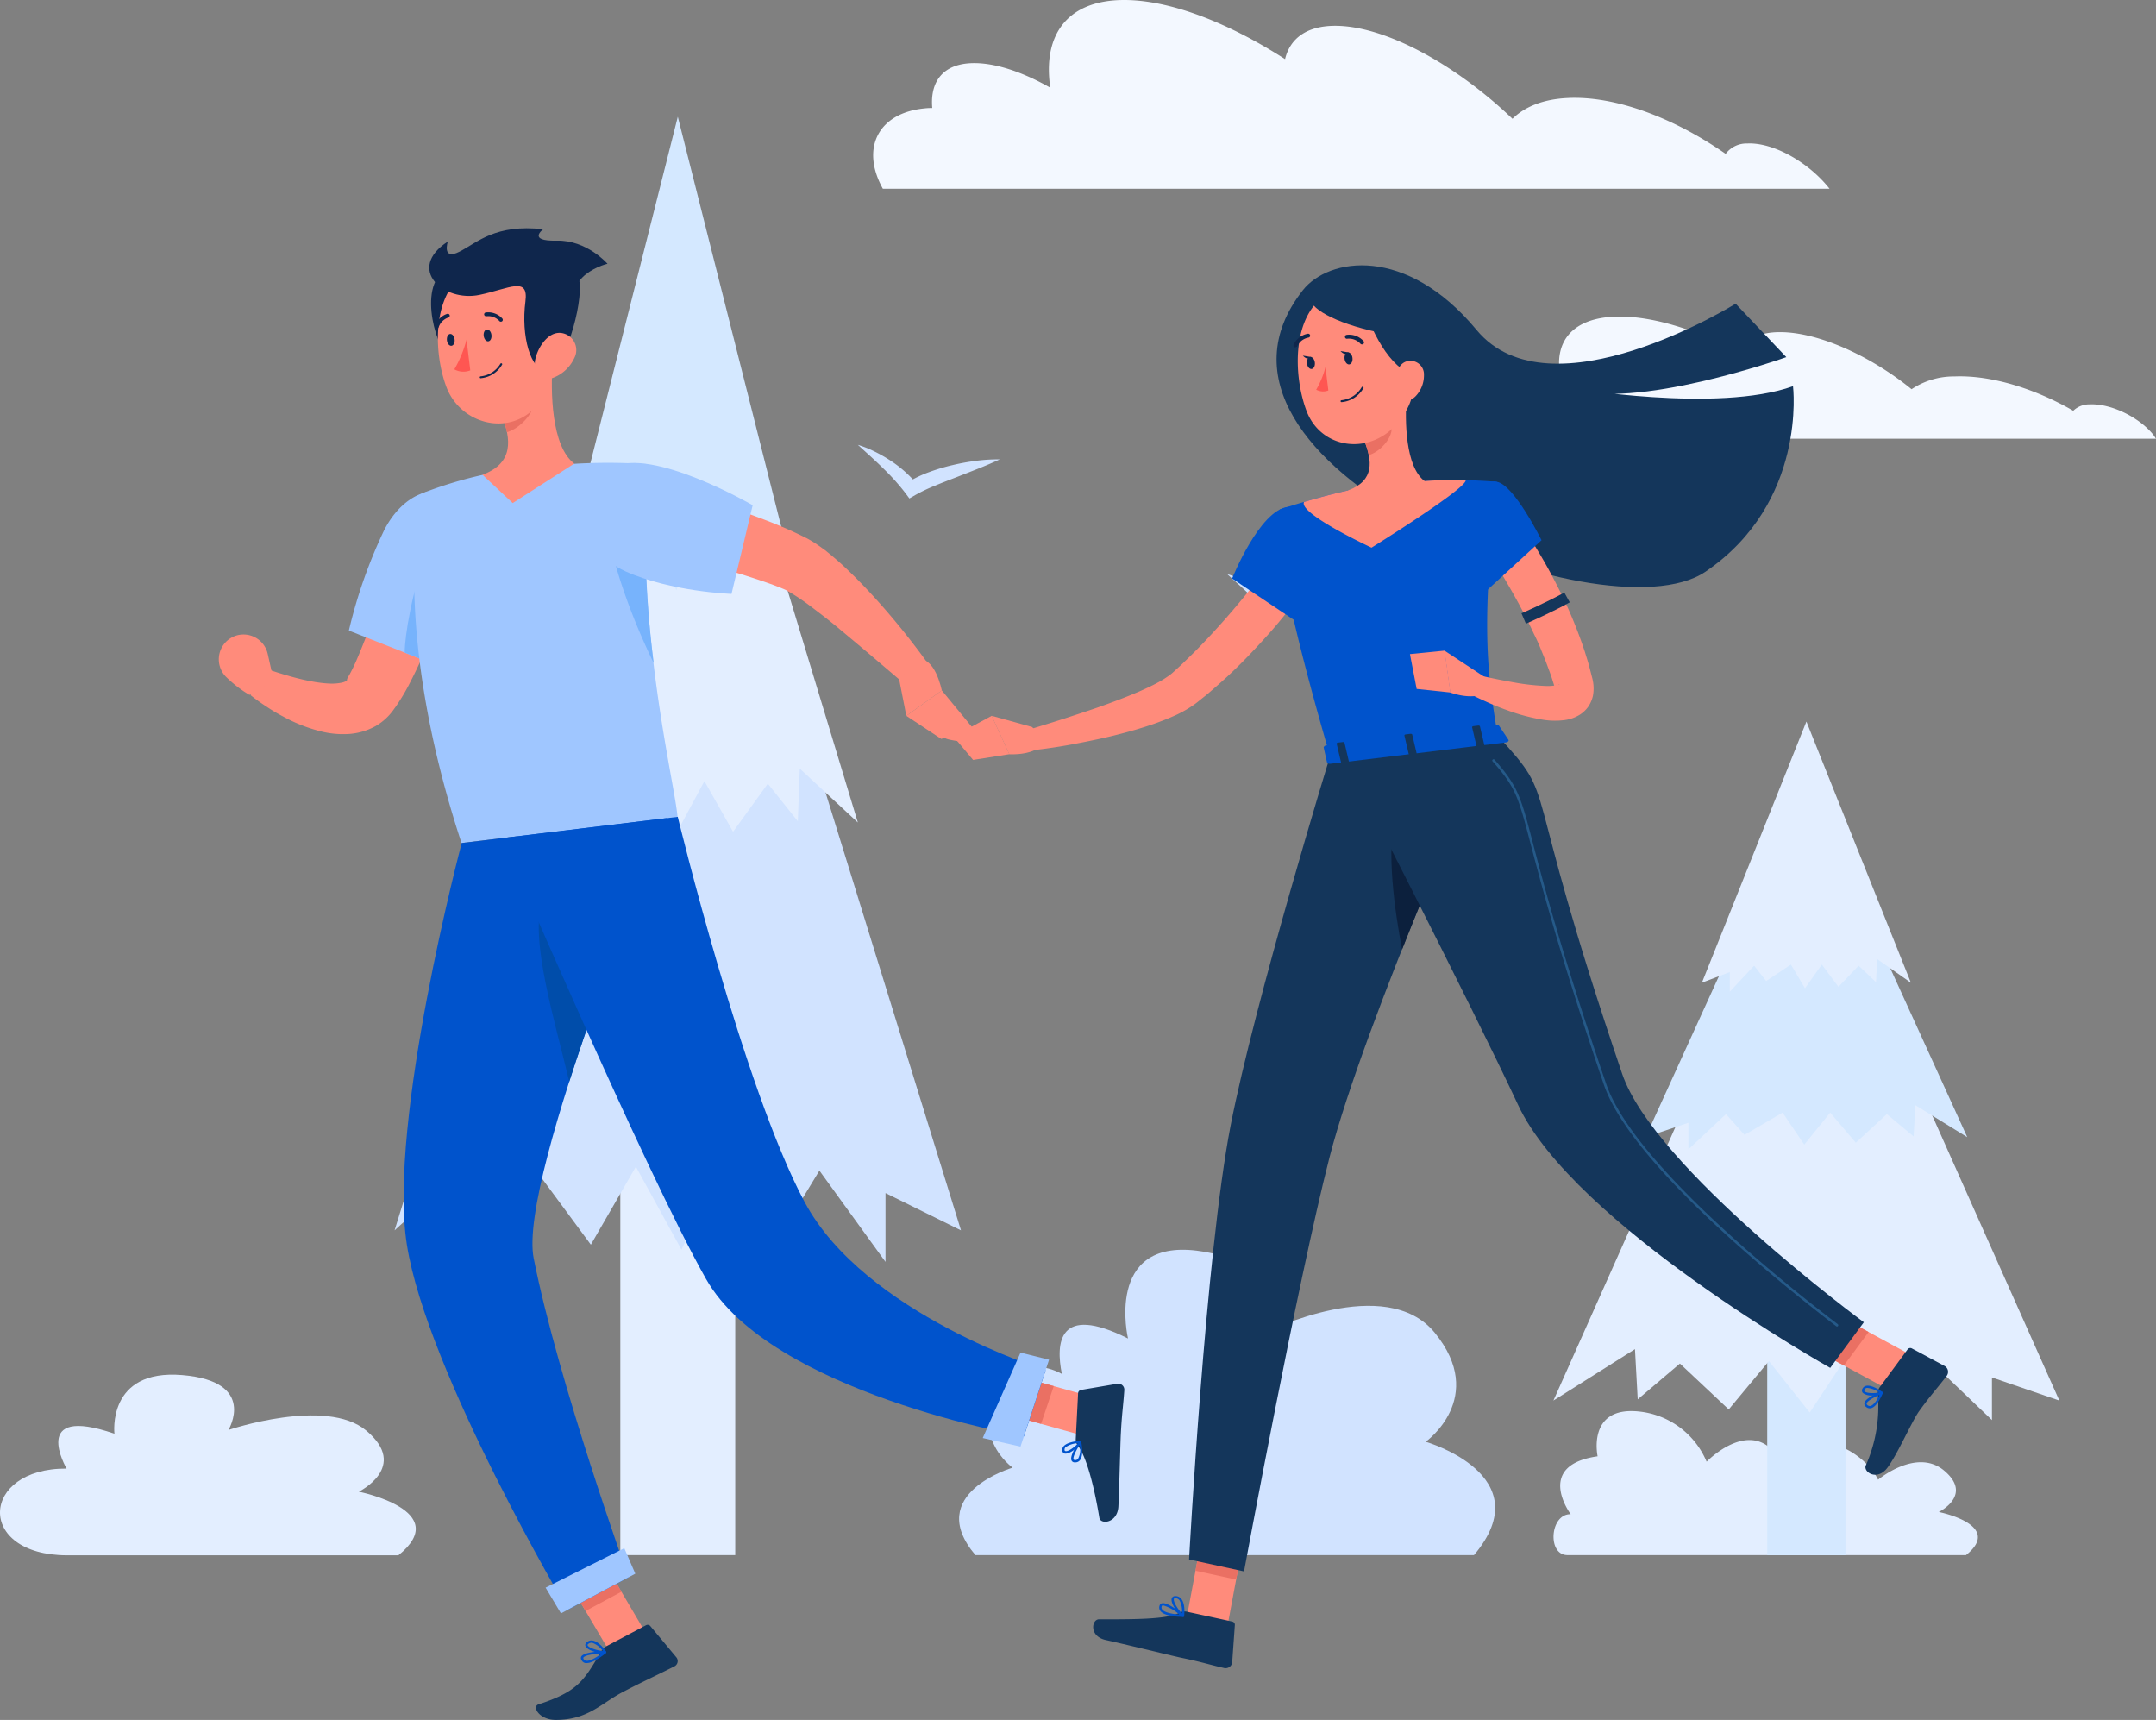 <svg xmlns="http://www.w3.org/2000/svg" width="792" height="631.674" viewBox="0 0 792 631.674">
    <rect x="0" y="0" width="792" height="631.674" fill="#808080" stroke="none"/>
    <defs>
        <style>
            .cls-1{fill:#e3eeff}.cls-2{fill:#d1e3ff}.cls-3{fill:#d4e8ff}.cls-4{fill:#f3f8ff}.cls-5{fill:#ff8b7b}.cls-6{fill:#0053cc}.cls-7{fill:#14365b}.cls-8{fill:#ea7063}.cls-9{fill:#0c203d}.cls-10{fill:#255a89}.cls-11{fill:#0f264c}.cls-12{fill:#ff5652}.cls-13{fill:#9fc6ff}.cls-14{fill:#77b3fc}.cls-15{fill:#004daa}
        </style>
    </defs>
    <g id="_1" data-name="1" transform="translate(.008)">
        <g id="Background_2" data-name="Background 2" transform="translate(-.008)">
            <path id="Path_728" d="M477.7 391.694s12.808-6.175 1.906-15.248c-10.14-8.405-24.187 3.393-24.187 3.393s-5.989-13.339-25.029-14.885c-7.8-.648-11.722 1.468-13.647 4.193l-.114-.133c-10.159-10.407-24.206 4.212-24.206 4.212a30.324 30.324 0 0 0-25.006-18.45c-19.06-1.906-15.038 16.467-15.038 16.467-23.329 3.3-9.892 21.271-9.892 21.271-7.624-.191-8.71 15.019-1.182 15.019H487.7c13.954-11.133-10-15.839-10-15.839z" class="cls-1" data-name="Path 728" transform="translate(234.501 163.608)"/>
            <path id="Rectangle_29" d="M0 0h42.217v176.149H0z" class="cls-1" data-name="Rectangle 29" transform="translate(227.873 394.992)"/>
            <path id="Path_729" d="M180.087 60.71l104.027 336.155-27.732-13.685v25.273L232.1 374.927l-11.988 19.746-24.644-21.194-14.028 30.5-16.753-30.5-16.544 28.647-20.089-27.2-17.325 21.232-1.144-29.752-33.545 30.459z" class="cls-2" data-name="Path 729" transform="translate(68.905 55.001)"/>
            <path id="Path_730" d="M162.076 43.91L95.92 262.3l17.63-8.882v16.41l15.438-21.785 7.624 12.846 15.667-13.78 8.92 19.822 10.655-19.831 10.521 18.6 12.77-17.668 11.016 13.8.724-19.326 21.328 19.794z" class="cls-1" data-name="Path 730" transform="translate(86.915 39.781)"/>
            <path id="Path_731" d="M151.059 22.49L108.08 192.769l11.455-6.919v12.789l10.025-16.982 4.956 10.006 10.178-10.731 5.794 15.438 6.919-15.438 6.842 14.5 8.291-13.78 7.166 10.769.457-15.076 13.856 15.419z" class="cls-3" data-name="Path 731" transform="translate(97.932 20.375)"/>
            <path id="Rectangle_30" d="M0 0h28.761v120.057H0z" class="cls-3" data-name="Rectangle 30" transform="translate(649.186 451.103)"/>
            <path id="Path_732" d="M392.325 160.57l92.915 208.341-24.758-8.482v15.648l-21.709-20.756-10.692 12.236-22.014-13.151-12.522 18.907-14.981-18.907-14.772 17.764-17.935-16.849-15.5 13.151-1.01-18.45-29.957 18.889z" class="cls-1" data-name="Path 732" transform="translate(271.251 145.47)"/>
            <path id="Path_733" d="M376.235 151.11L317.15 280.735l15.743-5.279v9.759l13.8-12.941 6.8 7.624 13.99-8.177 7.967 11.76 9.53-11.76 9.4 11.055 11.4-10.5 9.835 8.2.648-11.474 19.06 11.741z" class="cls-3" data-name="Path 733" transform="translate(287.341 136.9)"/>
            <path id="Path_734" d="M366.4 139.04l-38.39 95.908 10.235-3.907v7.224l8.955-9.565 4.422 5.642 9.091-6.061 5.165 8.71 6.194-8.71 6.1 8.177 7.414-7.757 6.385 6.061.419-8.5 12.389 8.691z" class="cls-1" data-name="Path 734" transform="translate(297.18 125.965)"/>
            <path id="Path_735" d="M393.028 394.074s22.757-16.22 3.335-40.025c-18.03-22.071-61.677-.362-61.677-.362s8.062-25.654-25.788-29.809-25.235 32.268-25.235 32.268c-25.807-12.961-26.55 1.906-24.3 13-6.366-3.355-14.1-4.441-20.642 3.583-14.981 18.335 2.554 30.858 2.554 30.858s-32.8 9.53-13.666 32.115h183.144c24.816-29.335-17.725-41.628-17.725-41.628z" class="cls-2" data-name="Path 735" transform="translate(130.708 135.441)"/>
            <path id="Path_736" d="M562.928 187.262c-5.184-6.537-15.61-11.607-23.31-11.283a8.539 8.539 0 0 0-6.194 2.344c-14.085-8.158-30.267-13.151-43.646-12.6a27.865 27.865 0 0 0-15.743 4.689c-15.1-12.293-34.307-20.966-48.316-20.966-7.948 0-12.884 2.821-14.638 7.624-15.5-8.253-31.41-13.342-44.257-13.342-20.489 0-27.122 12.884-18.755 30.991-3.354 3.393-19.5 8.177-18.85 13.875h234.605z" class="cls-4" data-name="Path 736" transform="translate(228.176 -27.466)"/>
            <path id="Path_737" d="M526.126 135.43a9.53 9.53 0 0 0-7.91 3.812c-19.155-13.342-40.769-21.423-58.17-20.508-8.882.438-15.648 3.183-20.146 7.624-20.851-19.975-46.829-34.158-65.108-34.158-10.407 0-16.6 4.593-18.431 12.236C335.4 90.983 314.068 82.73 297.277 82.73c-20.832 0-30.038 12.694-27.16 32.211-10.044-5.718-19.9-9.034-27.922-9.034-11.131 0-16.334 6.423-15.438 16.487a24.162 24.162 0 0 0-2.9.152c-16.982 1.677-23.5 14.657-15.248 29.5h347.764c-7.623-9.717-20.736-17.112-30.247-16.616z" class="cls-4" data-name="Path 737" transform="translate(115.703 -82.73)"/>
            <path id="Path_738" d="M61.231 382.121S47.355 358.449 78.8 369.313c0 0-2.84-23.863 24.93-21.537s16.944 20.165 16.944 20.165 35.832-12.179 50.622.21c15.953 13.342-2.726 22.452-2.726 22.452s34.917 6.938 14.542 23.367H61.46c-33.774-.038-32.002-32.039-.229-31.849z" class="cls-1" data-name="Path 738" transform="translate(-36.762 157.247)"/>
            <path id="Path_739" d="M291 212a32.667 32.667 0 0 1 8.139 3.907 31.257 31.257 0 0 1 6.9 6.118l-2.459-.457a29.371 29.371 0 0 1 5.718-2.706 59.485 59.485 0 0 1 5.813-1.734 52.471 52.471 0 0 1 11.969-1.449c-3.66 1.753-7.376 3.088-11.016 4.536-1.906.667-3.621 1.41-5.394 2.135a45.74 45.74 0 0 0-5.051 2.4l-1.449.839-1.01-1.277c-.839-1.086-1.7-2.192-2.649-3.221s-1.906-2.1-2.992-3.069c-2.119-2-4.289-3.964-6.519-6.022z" class="cls-2" data-name="Path 739" transform="translate(193.568 34.384)"/>
            <path id="Path_740" d="M202.1 168.45a38.847 38.847 0 0 1 6.08 2.421 52.743 52.743 0 0 1 5.718 3.24 44.238 44.238 0 0 1 9.987 8.825l-3.564-.629a42.786 42.786 0 0 1 8.177-3.926 70.861 70.861 0 0 1 8.424-2.5 81.7 81.7 0 0 1 8.577-1.563 60.315 60.315 0 0 1 8.729-.534c-5.318 2.5-10.673 4.479-15.934 6.557-2.63 1.01-5.26 2.02-7.814 3.088a61.588 61.588 0 0 0-7.3 3.469l-2.154 1.239-1.41-1.906a80.58 80.58 0 0 0-8.177-9.111c-1.468-1.468-3.011-2.9-4.574-4.346z" class="cls-2" data-name="Path 740" transform="translate(113.028 -5.071)"/>
            <path id="Path_741" d="M273.27 193.34a32.037 32.037 0 0 1 8.138 3.812 30.837 30.837 0 0 1 6.9 6.118l-2.459-.457a29.531 29.531 0 0 1 5.718-2.706 57.963 57.963 0 0 1 5.813-1.734 52.434 52.434 0 0 1 11.95-1.449c-3.659 1.753-7.357 3.088-11 4.536-1.906.667-3.64 1.41-5.413 2.154a40.884 40.884 0 0 0-5.028 2.386l-1.468.839-.991-1.277c-.858-1.086-1.7-2.192-2.668-3.221s-1.906-2.1-2.973-3.069c-2.116-1.929-4.289-3.893-6.519-5.932z" class="cls-2" data-name="Path 741" transform="translate(177.505 17.479)"/>
        </g>
        <g id="Objects" transform="translate(80.37 83.832)">
            <path id="Path_742" d="M337.249 199.7c-2.992 4.327-6.042 8.158-9.206 12.084s-6.537 7.624-9.949 11.283-6.976 7.262-10.692 10.673a272.515 272.515 0 0 1-5.718 5.051c-.953.858-1.906 1.62-2.954 2.44s-1.811 1.525-3.259 2.554a43.343 43.343 0 0 1-7.51 4.174c-2.459 1.086-4.9 2.02-7.319 2.878-4.86 1.677-9.7 3.03-14.562 4.231s-9.7 2.173-14.581 3.107-9.72 1.658-14.7 2.23l-1.525-7.624c4.574-1.41 9.225-2.821 13.8-4.327s9.168-2.973 13.666-4.612 8.92-3.316 13.151-5.165c2.116-.934 4.174-1.906 6.1-2.935a35.7 35.7 0 0 0 5.089-3.24c.515-.4 1.544-1.372 2.363-2.116s1.734-1.563 2.554-2.4c1.677-1.639 3.374-3.24 5.013-4.936 3.3-3.354 6.5-6.842 9.625-10.368s6.194-7.2 9.168-10.883 5.928-7.51 8.634-11.112z" class="cls-5" data-name="Path 742" transform="translate(62.71 -68.763)"/>
            <path id="Path_743" d="M294.757 180.453c-10.483 1.22-20.527 26.321-20.527 26.321l25.635 17.154s24.072-15.248 17.02-29.6c-3.885-7.985-12.75-14.961-22.128-13.875z" class="cls-6" data-name="Path 743" transform="translate(97.997 -78.13)"/>
            <path id="Path_744" d="M242.757 224.777l-14.867-4.117 6.48 14.123s9.778.705 13.17-4.651z" class="cls-5" data-name="Path 744" transform="translate(56.015 -41.602)"/>
            <path id="Path_745" d="M183.75 145.535l7.224 8.6 13.323-2.1-6.48-14.1z" class="cls-5" data-name="Path 745" transform="translate(86.108 41.128)"/>
            <path id="Path_746" d="M243.693 331.284l-14.943-3.24 6.518-34.784 14.924 3.24z" class="cls-5" data-name="Path 746" transform="translate(126.876 181.851)"/>
            <path id="Path_747" d="M387.335 269.1l-9.072 12.293-31.373-17.04 9.053-12.293z" class="cls-5" data-name="Path 747" transform="translate(233.907 144.525)"/>
            <path id="Path_748" d="M401.6 356.809l10.178-13.818a1.22 1.22 0 0 1 1.563-.362l12.084 6.48a2.459 2.459 0 0 1 .743 3.583c-3.64 4.765-5.718 6.861-10.121 12.941-2.745 3.812-7.8 15.572-11.607 20.737s-9.111 1.658-7.986-.82a53.366 53.366 0 0 0 4.384-26.131 3.926 3.926 0 0 1 .762-2.61z" class="cls-7" data-name="Path 748" transform="translate(208.588 68.766)"/>
            <path id="Path_749" d="M281.754 393.31l16.772 3.64a1.2 1.2 0 0 1 .972 1.277l-.972 13.666a2.44 2.44 0 0 1-2.973 2.135c-5.832-1.353-8.558-2.306-15.934-3.812-4.536-.991-21.232-5.108-27.5-6.461s-5.26-7.624-2.516-7.624c12.236 0 24.777.1 29.447-2.363a4.078 4.078 0 0 1 2.706-.458z" class="cls-7" data-name="Path 749" transform="translate(73.739 114.755)"/>
            <path id="Path_750" d="M292.463 142.989c9.435-11.969 37.891-16.658 63.812 14.6 27.084 32.687 95.165-9.644 95.165-9.644l18.621 19.631s-56.531 20.108-79.879 11.224c0 0 54.568 9.435 82.338-.553 0 0 5.279 42.694-32.173 68.138s-198.201-39.508-147.884-103.396z" class="cls-7" data-name="Path 750" transform="translate(105.762 -120.24)"/>
            <path id="Path_751" d="M233.765 293.26l-3.355 17.94 14.924 3.24 3.354-17.935z" class="cls-8" data-name="Path 751" transform="translate(128.38 181.851)"/>
            <path id="Path_752" d="M355.962 252.06l-9.072 12.293 16.182 8.786 9.072-12.293z" class="cls-8" data-name="Path 752" transform="translate(233.907 144.525)"/>
            <path id="Path_753" d="M283.871 186.007s-6.919 3.431 18.393 90.629l61.582-7.49c-4.1-24.93-6-40.387-.286-93.278a182.973 182.973 0 0 0-26.569-.267 196.847 196.847 0 0 0-27.96 3.412c-11.876 2.553-25.16 6.994-25.16 6.994z" class="cls-6" data-name="Path 753" transform="translate(105.948 -82.75)"/>
            <path id="Path_754" d="M318.936 159.09c-.667 9.206-.419 25.921 6.614 31.143 0 0-1.353 9.435-18.069 11.436-18.374 2.23-9.892-8.062-9.892-8.062 9.739-3.621 8.577-11.036 5.966-17.8z" class="cls-5" data-name="Path 754" transform="translate(117.389 -97.383)"/>
            <path id="Path_755" d="M308.91 162.68l-9.11 9.892a30.815 30.815 0 0 1 1.468 4.86c3.812-1.01 8.52-5.87 8.424-9.93a13.514 13.514 0 0 0-.781-4.822z" class="cls-8" data-name="Path 755" transform="translate(121.163 -94.13)"/>
            <path id="Path_756" d="M329.261 157.3c.9 15.133 1.6 21.518-5.032 30.152-10.006 12.98-28.8 10.788-34.193-3.812-4.841-13-5.546-35.527 8.5-43.3a20.7 20.7 0 0 1 30.725 16.96z" class="cls-5" data-name="Path 756" transform="translate(109.466 -116.732)"/>
            <path id="Path_757" d="M300.53 144.42c6.347 14.6 12.961 21.728 26.283 23.1s.934-18.3.934-18.3z" class="cls-7" data-name="Path 757" transform="translate(121.824 -110.673)"/>
            <path id="Path_758" d="M290.013 141.742c-3.221 3.64 6.042 9.53 21.156 13.151s20.451.515 20.451.515-8.31-16.83-17.706-17.573-18.164-2.554-23.901 3.907z" class="cls-7" data-name="Path 758" transform="translate(111.718 -117.372)"/>
            <path id="Path_759" d="M316.113 157.485a11.036 11.036 0 0 1-3.145 7.853c-2.725 2.764-6 .8-6.861-2.783-.762-3.221-.267-8.558 3.259-9.968a4.975 4.975 0 0 1 6.747 4.9z" class="cls-5" data-name="Path 759" transform="translate(126.597 -103.573)"/>
            <path id="Path_760" d="M317.725 231.865s-27.636 89.98-36.537 135.7c-9.244 47.649-15.248 159.319-15.248 159.319l20.184 4.384s19.555-105.838 31.391-152.02c12.941-50.279 59.466-154.593 59.466-154.593z" class="cls-7" data-name="Path 760" transform="translate(90.487 -37.979)"/>
            <path id="Path_761" d="M306.707 241.19c-3.983 12.98-.4 36.957 2.154 50.241 5.032-12.732 10.121-25.121 14.752-36.213-6.138-12.518-13.742-24.339-16.906-14.028z" class="cls-9" data-name="Path 761" transform="translate(125.806 -26.567)"/>
            <path id="Path_762" d="M295.62 231.429s47.08 91.791 64.269 128.614c20.451 43.837 114.682 96.613 114.682 96.613l12.351-16.756s-77-56.645-88.761-91.181c-38.577-113.443-22.681-99.11-45.743-124.212z" class="cls-7" data-name="Path 762" transform="translate(117.376 -38.114)"/>
            <path id="Path_763" d="M451.056 437.382a.477.477 0 0 1-.286-.1c-17.478-13.342-75.266-58.932-85.425-88.8-16.372-48.107-22.872-73.17-26.836-88.151-4.593-17.592-5.432-20.775-13.99-30.5a.458.458 0 0 1 0-.667.477.477 0 0 1 .667 0c8.71 9.911 9.644 13.532 14.18 30.9 3.907 14.962 10.464 40.025 26.817 88.094 10.063 29.619 67.681 75.095 85.1 88.341a.476.476 0 0 1 .1.667.533.533 0 0 1-.324.21z" class="cls-10" data-name="Path 763" transform="translate(143.426 -34.012)"/>
            <path id="Path_764" d="M298.819 152.654c.152 1.239-.381 2.306-1.182 2.4s-1.563-.82-1.715-2.039.381-2.287 1.182-2.382 1.563.801 1.715 2.021z" class="cls-11" data-name="Path 764" transform="translate(117.626 -105.05)"/>
            <path id="Path_765" d="M291.569 153.553c.152 1.22-.381 2.287-1.182 2.382s-1.563-.82-1.715-2.039.381-2.287 1.182-2.382 1.563.819 1.715 2.039z" class="cls-11" data-name="Path 765" transform="translate(111.058 -104.253)"/>
            <path id="Path_766" d="M290.92 151.756l-3.05-.5s1.792 2.12 3.05.5z" class="cls-11" data-name="Path 766" transform="translate(110.355 -104.476)"/>
            <path id="Path_767" d="M293.852 153.45a32.684 32.684 0 0 1-3.412 8.329 5.28 5.28 0 0 0 4.46.286z" class="cls-12" data-name="Path 767" transform="translate(112.683 -102.492)"/>
            <path id="Path_768" d="M295.486 162.914a.354.354 0 0 1-.038-.705 9.759 9.759 0 0 0 7.433-4.765.362.362 0 0 1 .5-.152.343.343 0 0 1 .152.476 10.2 10.2 0 0 1-7.986 5.146z" class="cls-11" data-name="Path 768" transform="translate(116.939 -99.052)"/>
            <path id="Path_769" d="M302.285 150.779a.82.82 0 0 1-.553-.172 5.718 5.718 0 0 0-4.879-1.906.705.705 0 0 1-.858-.572.724.724 0 0 1 .572-.839 7.128 7.128 0 0 1 6.213 2.249.724.724 0 0 1 0 1.029.705.705 0 0 1-.495.211z" class="cls-11" data-name="Path 769" transform="translate(117.705 -108.131)"/>
            <path id="Path_770" d="M286.772 152.007a.725.725 0 0 1-.324 0 .743.743 0 0 1-.324-.972 7.2 7.2 0 0 1 5.26-4 .724.724 0 0 1 .8.648.705.705 0 0 1-.629.781 5.718 5.718 0 0 0-4.136 3.221.724.724 0 0 1-.647.322z" class="cls-11" data-name="Path 770" transform="translate(108.708 -108.311)"/>
            <path id="Path_771" d="M337.687 183.3c2.726 3.812 4.956 7.471 7.262 11.3s4.384 7.624 6.423 11.626a168.633 168.633 0 0 1 10.428 24.78c.648 2.173 1.372 4.307 1.906 6.537l.858 3.316a14.847 14.847 0 0 1 .21 6.252 11.568 11.568 0 0 1-1.658 3.945 11.036 11.036 0 0 1-2.973 2.916 13.913 13.913 0 0 1-5.718 2.1 27.674 27.674 0 0 1-8.215-.153 71.472 71.472 0 0 1-13.342-3.6c-2.116-.762-4.174-1.582-6.214-2.5s-4-1.773-6.042-2.84l2.725-7.243c4.022.915 8.215 1.773 12.255 2.478a83.1 83.1 0 0 0 11.817 1.334 17 17 0 0 0 4.593-.419c.457-.133.705-.362.324-.21a2.764 2.764 0 0 0-1.2 1.62c-.133.457 0 .438-.267-.133l-.915-2.859c-.553-1.906-1.334-3.812-2.02-5.718s-1.506-3.812-2.268-5.718-1.62-3.812-2.535-5.6c-1.715-3.717-3.583-7.414-5.546-11.055s-4.06-7.224-6.175-10.807-4.384-7.147-6.537-10.387z" class="cls-5" data-name="Path 771" transform="translate(140.016 -75.449)"/>
            <path id="Path_772" d="M331.639 208.346L330 204.534c.1 0 9.625-4.212 15.743-7.624l2 3.6c-6.307 3.566-15.704 7.664-16.104 7.836z" class="cls-7" data-name="Path 772" transform="translate(148.523 -63.119)"/>
            <path id="Path_773" d="M332.351 175.627c6.4 1.125 16.391 21.461 16.391 21.461L326.9 217.12s-10.9-16.677-9.282-24.968c1.696-8.634 7.433-17.802 14.733-16.525z" class="cls-6" data-name="Path 773" transform="translate(137.156 -82.509)"/>
            <path id="Path_774" d="M398.078 357.013a2.249 2.249 0 0 1-1.563-.724 1.277 1.277 0 0 1-.4-1.239c.4-1.906 5.222-3.812 6.194-4.117a.419.419 0 0 1 .534.553c-.8 1.906-2.44 5.089-4.365 5.489zm3.564-4.917c-2 .839-4.5 2.173-4.708 3.126a.515.515 0 0 0 .172.477 1.3 1.3 0 0 0 1.2.438c.994-.192 2.212-1.678 3.336-4.037z" class="cls-6" data-name="Path 774" transform="translate(208.392 76.396)"/>
            <path id="Path_775" d="M399.446 353.343a5.127 5.127 0 0 1-3.488-.934 1.334 1.334 0 0 1-.1-1.639 1.906 1.906 0 0 1 1.334-.972c2.211-.476 5.718 2.135 5.928 2.249a.458.458 0 0 1 .172.381.439.439 0 0 1-.248.343 10.446 10.446 0 0 1-3.598.572zm-1.658-2.764a1.487 1.487 0 0 0-.419 0 1.181 1.181 0 0 0-.781.553.646.646 0 0 0 0 .686c.667.724 3.564.82 5.337.4a9.34 9.34 0 0 0-4.136-1.639z" class="cls-6" data-name="Path 775" transform="translate(207.977 75.339)"/>
            <path id="Path_776" d="M268.867 396.682c-2.535 0-6.976-.381-8.291-2.211a2.039 2.039 0 0 1-.267-1.906 1.22 1.22 0 0 1 .839-.858c2.077-.61 7.4 3.812 7.986 4.231a.415.415 0 0 1-.267.743zm-7.224-4.193a.646.646 0 0 0-.267 0 .343.343 0 0 0-.267.286 1.182 1.182 0 0 0 .152 1.162c.705.991 3.03 1.639 6.347 1.906a15.667 15.667 0 0 0-5.87-3.354z" class="cls-6" data-name="Path 776" transform="translate(85.272 113.308)"/>
            <path id="Path_777" d="M266.717 397.921a.381.381 0 0 1-.248 0c-1.658-1.239-4.479-5.184-3.812-6.881.133-.324.515-.858 1.62-.743a2.668 2.668 0 0 1 1.906 1.067c1.563 1.906 1.029 6.1 1.01 6.271a.457.457 0 0 1-.248.343zm-2.764-6.88c-.419 0-.476.172-.515.248-.362.934 1.391 3.812 2.935 5.356a8.31 8.31 0 0 0-.9-4.841 1.906 1.906 0 0 0-1.3-.743z" class="cls-6" data-name="Path 777" transform="translate(87.422 112.069)"/>
            <path id="Path_778" d="M330.408 218.125L315.16 208.1l2.116 15.381s9.149 3.526 13.952-.629z" class="cls-5" data-name="Path 778" transform="translate(135.078 -52.981)"/>
            <path id="Path_779" d="M271.74 126.647l2.459 12.789 12.427 1.315-2.116-15.381z" class="cls-5" data-name="Path 779" transform="translate(165.824 29.749)"/>
            <path id="Path_780" d="M298.161 150.876l-3.03-.5s1.769 2.124 3.03.5z" class="cls-11" data-name="Path 780" transform="translate(116.932 -105.273)"/>
            <path id="Path_781" d="M288.163 183.273c4.708-1.391 10.673-3.03 16.315-4.25a197.193 197.193 0 0 1 27.96-3.412c5.337-.4 10.654-.438 15.1-.324.4 3.031-34.593 24.778-34.593 24.778s-27.031-12.58-24.782-16.792z" class="cls-5" data-name="Path 781" transform="translate(110.5 -82.76)"/>
            <path id="Path_782" d="M356.273 222.75l3.45 5.165c.267.4-.191.9-.9.991l-64.593 7.853c-.553 0-1.048-.133-1.125-.5l-1.22-5.432c0-.381.362-.762.972-.839l62.344-7.624a1.124 1.124 0 0 1 1.067.381z" class="cls-6" data-name="Path 782" transform="translate(113.997 -40.071)"/>
            <path id="Path_783" d="M322.839 230.567l1.677-.21c.324 0 .553-.229.515-.438l-1.658-7.071c0-.21-.362-.343-.686-.3l-1.677.21c-.343 0-.572.248-.515.438l1.658 7.071c.037.205.361.338.686.3z" class="cls-7" data-name="Path 783" transform="translate(139.903 -39.902)"/>
            <path id="Path_784" d="M296.736 233.747l1.677-.21c.343 0 .572-.248.515-.457l-1.658-7.052c0-.21-.362-.343-.686-.3l-1.677.191c-.324 0-.553.248-.515.457l1.658 7.071a.521.521 0 0 0 .686.3z" class="cls-7" data-name="Path 784" transform="translate(116.26 -37.021)"/>
            <path id="Path_785" d="M309.786 232.157l1.677-.21c.324 0 .572-.248.515-.438l-1.658-7.071c0-.21-.362-.343-.686-.3l-1.677.21c-.324 0-.553.229-.515.438l1.658 7.071c.038.205.362.343.686.3z" class="cls-7" data-name="Path 785" transform="translate(128.082 -38.462)"/>
            <path id="Path_786" d="M232.532 274.409l-6.995 13.208-34.117-9.549 6.995-13.208z" class="cls-5" data-name="Path 786" transform="translate(93.057 156.121)"/>
            <path id="Path_787" d="M244.1 369.643l.858-16.772a1.315 1.315 0 0 1 1.086-1.22l13.342-2.268a2.211 2.211 0 0 1 2.554 2.325c-.4 5.851-.9 8.672-1.277 16.048-.229 4.536-.572 20.489-.9 26.683s-6.557 6.766-6.995 4.174c-1.906-11.626-4.822-22.719-7.948-26.569a3.659 3.659 0 0 1-.724-2.4z" class="cls-7" data-name="Path 787" transform="translate(70.698 74.991)"/>
            <path id="Path_788" d="M162.4 190.535c-2.363 9.015-5.089 17.592-8.215 26.264a202.6 202.6 0 0 1-11.264 25.788 74.053 74.053 0 0 1-3.945 6.576c-.343.553-.781 1.144-1.182 1.7a22.133 22.133 0 0 1-1.715 2.173 20.735 20.735 0 0 1-4.975 4.06 23.5 23.5 0 0 1-10.731 2.992 32.856 32.856 0 0 1-8.9-.858 57.176 57.176 0 0 1-14.295-5.508 65.406 65.406 0 0 1-6.232-3.7 69.449 69.449 0 0 1-5.908-4.25l5.718-9.682c7.8 2.668 16.41 5.165 23.405 5.451a18.012 18.012 0 0 0 4.441-.343c1.182-.267 1.906-.724 1.906-.991a.724.724 0 0 0 0-.324l.248-.515c.248-.515.438-.686.648-1.105.858-1.544 1.715-3.335 2.516-5.146a248.552 248.552 0 0 0 8.825-23.786c2.706-8.2 5.3-16.677 7.757-24.778z" class="cls-5" data-name="Path 788" transform="translate(-73.402 -74.317)"/>
            <path id="Path_789" d="M149.61 186.251c6.614 12.675-13.971 54.854-13.971 54.854L104 228.64a182.476 182.476 0 0 1 12.941-36.823c8.596-16.906 25.426-19.403 32.669-5.566z" class="cls-13" data-name="Path 789" transform="translate(-56.225 -80.878)"/>
            <path id="Path_790" d="M140.5 183.171c-6.137-2.058-12.389 1.048-17.611 12.808s-8.272 30.724-8.119 36l11.112 4.4s19.024-38.933 14.618-53.208z" class="cls-14" data-name="Path 790" transform="translate(-46.47 -76.101)"/>
            <path id="Path_791" d="M99.111 221.97l-2.211-9.854a9.13 9.13 0 0 0-11.436-6.766 9.149 9.149 0 0 0-3.64 15.438 44.675 44.675 0 0 0 8.367 6.385z" class="cls-5" data-name="Path 791" transform="translate(-78.934 -55.797)"/>
            <path id="Path_792" d="M198.425 264.86l-6.995 13.208 17.57 4.918 4.651-13.875z" class="cls-8" data-name="Path 792" transform="translate(93.066 156.121)"/>
            <path id="Path_793" d="M119.289 183.2s-12.065 46.925 14.695 128.348l79.364-9.53c-.934-12.255-15.8-70.749-11.016-129.605a211.415 211.415 0 0 0-26.988-.133 296 296 0 0 0-33.736 4.1 152.187 152.187 0 0 0-22.319 6.823z" class="cls-13" data-name="Path 793" transform="translate(-44.831 -85.77)"/>
            <path id="Path_794" d="M153.462 185.68c-.172 9.53 5.565 31.849 17.725 56.874a379.279 379.279 0 0 1-2.611-67.3v-.114c-5.299.095-14.924 1.525-15.114 10.54z" class="cls-14" data-name="Path 794" transform="translate(-11.418 -82.842)"/>
            <path id="Path_795" d="M155.538 152.35c-.82 11.112-.515 31.258 7.948 37.566l-22.624 14.5-11.112-10.402c11.76-4.346 10.349-13.342 7.224-21.48z" class="cls-5" data-name="Path 795" transform="translate(-32.896 -103.489)"/>
            <path id="Path_796" d="M144.528 156.67l-10.978 11.95a35.353 35.353 0 0 1 1.753 5.851c4.555-1.22 10.292-7.071 10.178-11.969a16.1 16.1 0 0 0-.953-5.832z" class="cls-8" data-name="Path 796" transform="translate(-29.454 -99.575)"/>
            <path id="Path_797" d="M125.171 135.194c-10.578 6.08-3.011 30.877 2.287 32.783 9.835 3.564 10.826-40.312-2.287-32.783z" class="cls-11" data-name="Path 797" transform="translate(-41.868 -119.82)"/>
            <path id="Path_798" d="M162.638 152.851c.877 14.809 2.154 23.443-4.365 31.887-9.778 12.694-28.742 8.177-34.04-6.08-4.746-12.808-5.394-34.879 8.272-42.484a20.241 20.241 0 0 1 30.133 16.677z" class="cls-5" data-name="Path 798" transform="translate(-40.682 -120.495)"/>
            <path id="Path_799" d="M174.642 146.09c1.41 8.6-5.546 32.8-11.779 32.992s-9.682-12.98-8.043-25.483c1.22-9.377-5.928-4.727-16.868-2.421-13.208 2.764-27.1-9.53-11.645-19.574 0 0-2.306 7.09 4.307 3.7s13.132-10.216 30.743-8.234c0 0-6.1 4.46 4.975 4.193s18.64 8.5 18.64 8.5c-2.287.495-7.853 2.744-10.33 6.327z" class="cls-11" data-name="Path 799" transform="translate(-42.185 -126.714)"/>
            <path id="Path_800" d="M154.312 156.209a14.066 14.066 0 0 1-7.967 7.243c-4.67 1.639-7.319-2.459-6.29-7.033.934-4.117 4.479-9.911 9.282-9.53a6.328 6.328 0 0 1 4.975 9.32z" class="cls-5" data-name="Path 800" transform="translate(-23.76 -108.453)"/>
            <path id="Path_801" d="M121.269 298.65l17.611 29.85-13.189 7.033L108.08 305.7l13.189-7.052" class="cls-5" data-name="Path 801" transform="translate(17.554 186.734)"/>
            <path id="Path_802" d="M166.052 403.612l14.409-7.624a1.277 1.277 0 0 1 1.6.286l9.53 11.436a2.173 2.173 0 0 1-.648 3.355c-5.241 2.687-12.884 6.194-19.422 9.682-7.624 4.06-12.522 10.006-24.168 10.006-6.137 0-8.863-4.917-6.366-5.718 14.047-4.593 16.544-8.386 22.529-18.64a6.918 6.918 0 0 1 2.535-2.783z" class="cls-7" data-name="Path 802" transform="translate(-23.55 117.089)"/>
            <path id="Path_803" d="M121.279 298.65l-13.189 7.05 9.072 15.381 13.189-7.052-9.072-15.381" class="cls-8" data-name="Path 803" transform="translate(17.563 186.734)"/>
            <path id="Path_804" d="M150.93 405.248a3.013 3.013 0 0 1-.61 0 2.039 2.039 0 0 1-1.449-1.258 1.2 1.2 0 0 1 0-1.163c1.125-1.734 7.433-1.906 8.672-1.906a.362.362 0 0 1 .4.286.381.381 0 0 1-.114.457c-1.658 1.316-4.765 3.584-6.899 3.584zm5.432-3.526c-2.687.133-6.118.61-6.709 1.506a.343.343 0 0 0 0 .381 1.182 1.182 0 0 0 .858.762c1.144.286 3.3-.705 5.851-2.649z" class="cls-6" data-name="Path 804" transform="translate(-15.709 121.705)"/>
            <path id="Path_805" d="M156.549 403.589c-2.192 0-6.385-1.125-6.919-2.725-.114-.324-.172-.972.724-1.563a2.611 2.611 0 0 1 2.058-.4c2.44.5 4.708 3.812 4.8 4.022a.439.439 0 0 1-.362.648zm-4.708-3.907a1.906 1.906 0 0 0-1.029.324c-.476.324-.419.534-.381.591.3.934 3.469 1.906 5.6 2.135a8.157 8.157 0 0 0-3.812-3.011z" class="cls-6" data-name="Path 805" transform="translate(-14.943 119.819)"/>
            <path id="Path_806" d="M135.888 249.519S108.633 352 115.742 397.04c7.4 46.868 59.085 134.1 59.085 134.1l22.338-11.931S171.4 447.72 162.324 402.034c-5.947-29.885 48.964-161.664 48.964-161.664z" class="cls-6" data-name="Path 806" transform="translate(-46.658 -23.746)"/>
            <path id="Path_807" d="M138.1 307.7l-27.312 14.581-5.642-9.454 28.913-14.5z" class="cls-13" data-name="Path 807" transform="translate(14.899 186.435)"/>
            <path id="Path_808" d="M142 263.167c-5.013 13.742 4.631 44.619 9.8 66.575 6.766-21.137 14.962-43.418 21.785-61.258l1.258-19.917s-27.129-1.067-32.843 14.6z" class="cls-15" data-name="Path 808" transform="translate(-23.072 -16.333)"/>
            <path id="Path_809" d="M133.55 247.954s52.662 122.8 74.942 162.007c23.729 41.683 116.721 57.732 116.721 57.732l7.967-24.3s-66.5-20.527-88.551-61.829c-22.548-42.179-46.582-141.441-46.582-141.441z" class="cls-6" data-name="Path 809" transform="translate(-29.454 -23.972)"/>
            <path id="Path_810" d="M203.275 295.157l10.483-31.906-10.483-2.611-13.875 31.372z" class="cls-13" data-name="Path 810" transform="translate(91.227 152.298)"/>
            <path id="Path_811" d="M132.842 148.225c.152 1.2-.362 2.249-1.144 2.344s-1.544-.8-1.7-2 .381-2.249 1.163-2.344 1.548.799 1.681 2z" class="cls-11" data-name="Path 811" transform="translate(-32.691 -109.046)"/>
            <path id="Path_812" d="M125.731 149.085c.153 1.2-.362 2.249-1.144 2.344s-1.544-.8-1.677-2 .362-2.249 1.144-2.344 1.546.799 1.677 2z" class="cls-11" data-name="Path 812" transform="translate(-39.112 -108.266)"/>
            <path id="Path_813" d="M128.809 148.17a42.96 42.96 0 0 1-4.479 10.921 6.9 6.9 0 0 0 5.851.381z" class="cls-12" data-name="Path 813" transform="translate(-37.807 -107.276)"/>
            <path id="Path_814" d="M129.593 158.242a.362.362 0 0 1-.362-.324.343.343 0 0 1 .305-.381 9.53 9.53 0 0 0 7.281-4.651.362.362 0 0 1 .648.3 10.083 10.083 0 0 1-7.834 5.032z" class="cls-11" data-name="Path 814" transform="translate(-33.369 -103.148)"/>
            <path id="Path_815" d="M136.223 146.362a.667.667 0 0 1-.515-.21 5.566 5.566 0 0 0-4.784-1.792.743.743 0 0 1-.839-.572.705.705 0 0 1 .572-.82 6.976 6.976 0 0 1 6.061 2.192.724.724 0 0 1 0 1.01.743.743 0 0 1-.495.192z" class="cls-11" data-name="Path 815" transform="translate(-32.603 -112.043)"/>
            <path id="Path_816" d="M121.279 148.679a.573.573 0 0 1-.248 0 .686.686 0 0 1-.419-.9 7.033 7.033 0 0 1 4.555-4.574.724.724 0 0 1 .858.515.705.705 0 0 1-.515.858 5.718 5.718 0 0 0-3.564 3.659.705.705 0 0 1-.667.442z" class="cls-11" data-name="Path 816" transform="translate(-41.217 -111.787)"/>
            <path id="Path_817" d="M162.478 175.1c10.235 2.687 20.26 5.718 30.286 9.015 5.013 1.677 10.025 3.412 15.038 5.337a159.669 159.669 0 0 1 15.343 6.557c.705.362 1.3.629 2.077 1.067s1.582.9 2.23 1.334 1.391.915 2 1.353 1.258.915 1.906 1.372c2.363 1.906 4.479 3.7 6.518 5.565 4.1 3.812 7.8 7.624 11.436 11.588a276.878 276.878 0 0 1 20.032 24.777l-8.31 7.624c-7.853-6.671-15.743-13.437-23.577-19.917-3.812-3.259-7.891-6.366-11.779-9.3a78.429 78.429 0 0 0-5.813-4 45.795 45.795 0 0 0-2.687-1.582c-.438-.248-.8-.381-1.163-.553l-1.468-.591c-4.1-1.639-8.977-3.2-13.742-4.727l-14.657-4.384-29.6-8.615z" class="cls-5" data-name="Path 817" transform="translate(-8.616 -82.878)"/>
            <path id="Path_818" d="M159.2 173.567c14.562-7.624 51.633 13.894 51.633 13.894l-7.776 32.573s-22.109-.724-38.977-8.291c-17.726-7.909-18.431-31.01-4.88-38.176z" class="cls-13" data-name="Path 818" transform="translate(-14.716 -85.748)"/>
            <path id="Path_819" d="M244.711 368.24h-.343a1.2 1.2 0 0 1-1.029-.705c-.762-1.7 2.211-6.08 2.821-6.938a.381.381 0 0 1 .419-.172.4.4 0 0 1 .343.324c.343 1.906.762 5.375-.591 6.823a2.116 2.116 0 0 1-1.62.667zm1.544-6.309c-1.239 1.906-2.516 4.441-2.154 5.241a.552.552 0 0 0 .362.21 1.391 1.391 0 0 0 1.239-.4 6.881 6.881 0 0 0 .629-5.051z" class="cls-6" data-name="Path 819" transform="translate(69.899 85.009)"/>
            <path id="Path_820" d="M242.779 365.05h-.343a1.239 1.239 0 0 1-.934-1.239 2 2 0 0 1 .553-1.525c1.525-1.7 5.889-1.906 6.061-1.906a.438.438 0 0 1 .381.21.457.457 0 0 1 0 .438c-.877 1.449-3.945 4.022-5.718 4.022zm4.46-3.812a8.425 8.425 0 0 0-4.555 1.487 1.219 1.219 0 0 0-.343.915c0 .419.21.457.286.477.915.324 3.355-1.372 4.612-2.8z" class="cls-6" data-name="Path 820" transform="translate(68.343 84.979)"/>
            <path id="Path_821" d="M210.08 217.315l2.592 13.208 13.037-9.32s-2.611-13.342-9.339-11.169z" class="cls-5" data-name="Path 821" transform="translate(39.88 -51.446)"/>
            <path id="Path_822" d="M187.5 150.842l11.912-3.6-11.7-14.2-13.037 9.339z" class="cls-5" data-name="Path 822" transform="translate(77.882 36.697)"/>
            <path id="Path_823" d="M228.194 223a65.124 65.124 0 0 0-10.1 1.773s-.267 1.62 2.783 2.421 12.027 1.715 12.027 1.715z" class="cls-5" data-name="Path 823" transform="translate(47.134 -39.482)"/>
        </g>
    </g>
</svg>
